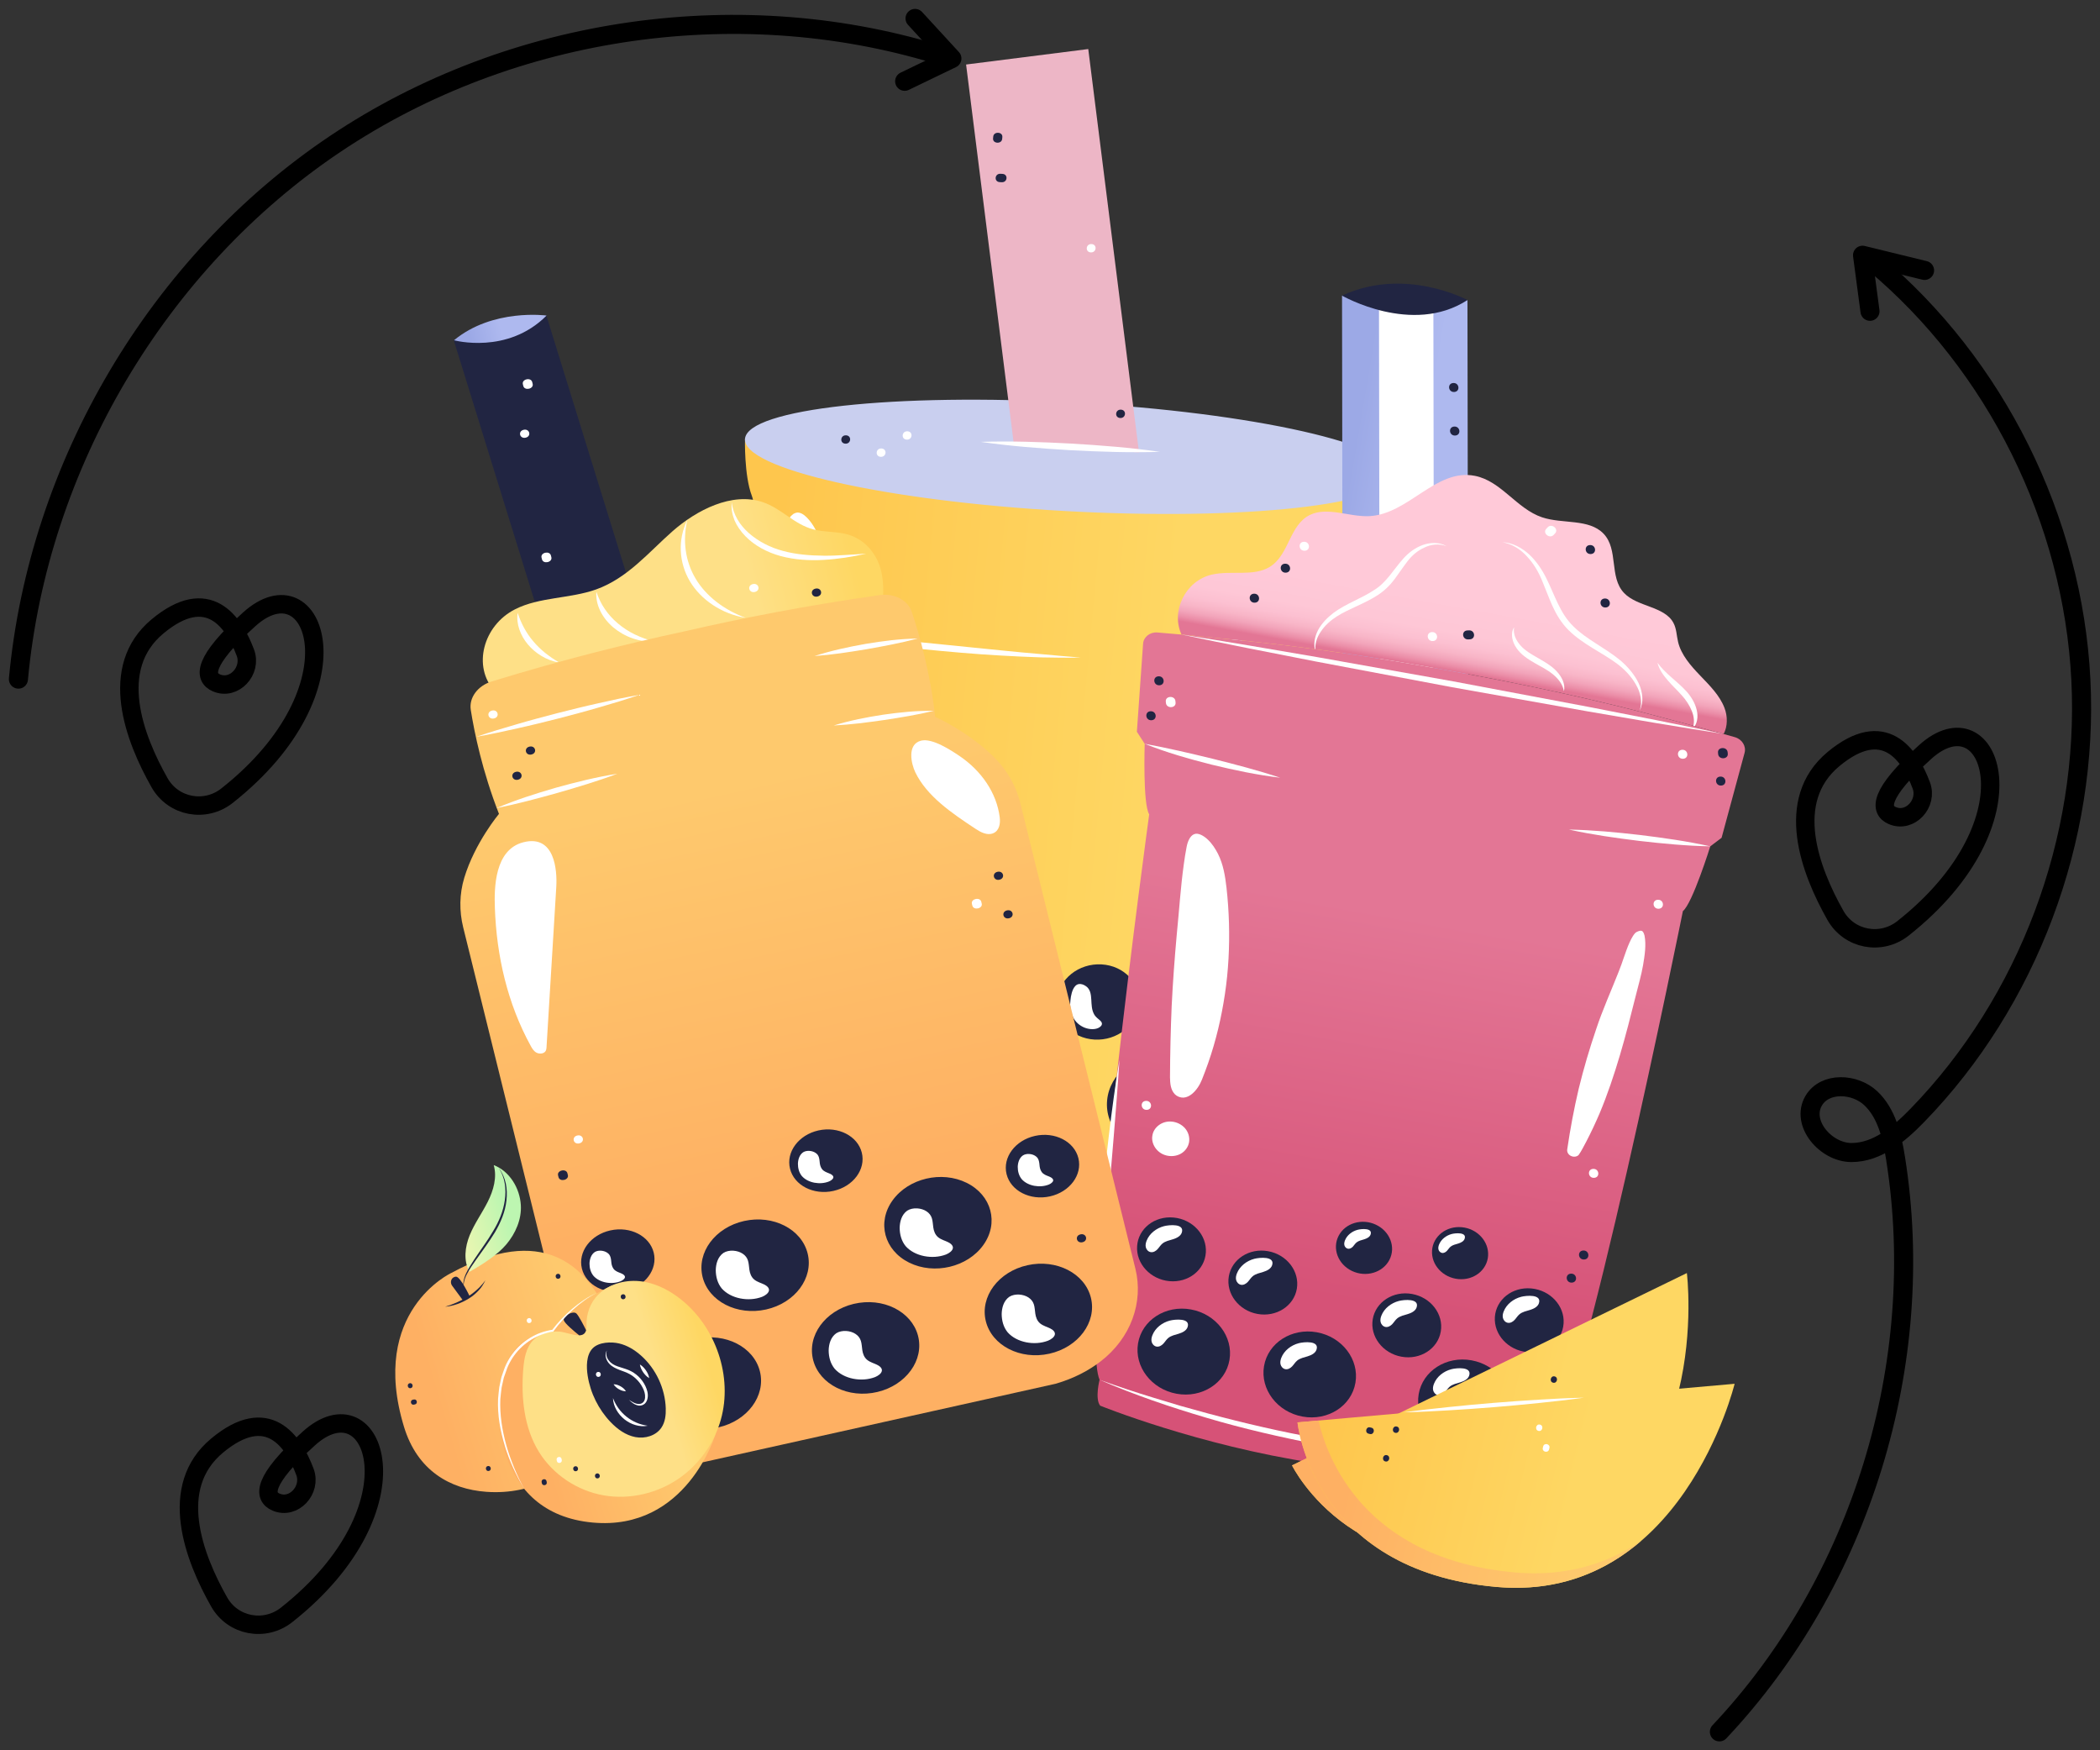 <svg width="114" height="95" viewBox="0 0 114 95" fill="none" xmlns="http://www.w3.org/2000/svg">
<rect x="0" y="0" width="114" height="95" fill="#333333" stroke="none"/>
<path d="M58.071 25.115L40.443 23.813C40.443 23.813 40.39 25.801 40.814 26.911C41.239 28.02 40.989 33.557 41.6 34.074C42.152 34.541 42.687 56.103 42.785 60.245C42.795 60.687 42.933 61.111 43.18 61.485C43.539 62.029 44.04 62.839 44.162 63.298C44.299 63.813 47.924 65.346 54.495 65.393C60.892 66.069 64.57 64.943 64.801 64.449C65.006 64.008 65.651 63.261 66.107 62.764C66.42 62.421 66.634 62.016 66.726 61.58C67.586 57.491 72.089 36.21 72.721 35.809C73.421 35.365 74.194 29.858 74.819 28.806C75.443 27.755 75.757 25.781 75.757 25.781L58.071 25.115Z" fill="url(#paint0_linear_29_1780)"/>
<path d="M51.337 59.776C51.202 61.235 49.802 62.345 48.209 62.257C46.617 62.168 45.436 60.913 45.571 59.455C45.706 57.996 47.107 56.886 48.699 56.975C50.291 57.063 51.472 58.318 51.337 59.776Z" fill="#212542"/>
<path d="M58.346 60.891C58.211 62.35 56.811 63.46 55.219 63.371C53.627 63.283 52.446 62.028 52.581 60.57C52.716 59.111 54.116 58.001 55.708 58.09C57.3 58.178 58.481 59.432 58.346 60.891Z" fill="#212542"/>
<path d="M65.866 60.043C65.731 61.502 64.331 62.612 62.739 62.524C61.147 62.435 59.966 61.181 60.101 59.722C60.236 58.264 61.636 57.153 63.228 57.242C64.82 57.331 66.001 58.585 65.866 60.043Z" fill="#212542"/>
<path d="M61.835 54.509C61.731 55.636 60.649 56.494 59.418 56.425C58.188 56.357 57.276 55.388 57.38 54.261C57.484 53.133 58.566 52.275 59.797 52.344C61.027 52.413 61.939 53.382 61.835 54.509Z" fill="#212542"/>
<path d="M55.19 54.44C55.085 55.567 54.004 56.426 52.773 56.357C51.543 56.288 50.63 55.319 50.735 54.192C50.839 53.065 51.921 52.207 53.151 52.275C54.382 52.344 55.294 53.313 55.19 54.44Z" fill="#212542"/>
<path d="M47.037 55.012C46.969 55.741 46.269 56.296 45.473 56.252C44.677 56.208 44.086 55.581 44.154 54.851C44.221 54.122 44.921 53.567 45.718 53.611C46.514 53.655 47.104 54.282 47.037 55.012Z" fill="#212542"/>
<path d="M66.694 55.383C66.626 56.113 65.926 56.668 65.13 56.623C64.334 56.579 63.743 55.952 63.811 55.223C63.879 54.493 64.578 53.938 65.374 53.983C66.171 54.027 66.761 54.654 66.694 55.383Z" fill="#212542"/>
<path d="M46.549 59.496C46.548 59.852 46.633 60.209 46.822 60.514C47.012 60.818 47.324 61.051 47.68 61.155C48.026 61.258 48.465 61.238 48.682 60.998C48.786 60.884 48.761 60.745 48.64 60.633C48.526 60.52 48.342 60.409 48.233 60.234C48.022 59.888 48.034 59.502 48.01 59.156C47.99 58.813 47.945 58.446 47.642 58.241C47.501 58.14 47.318 58.065 47.139 58.096C46.957 58.127 46.834 58.291 46.755 58.448C46.605 58.779 46.565 59.142 46.549 59.496Z" fill="white"/>
<path d="M53.407 60.978C53.407 61.334 53.492 61.691 53.68 61.996C53.87 62.3 54.181 62.533 54.538 62.637C54.883 62.74 55.323 62.72 55.54 62.48C55.644 62.366 55.619 62.227 55.498 62.115C55.383 62.002 55.2 61.891 55.091 61.716C54.88 61.37 54.892 60.984 54.868 60.638C54.848 60.296 54.803 59.928 54.5 59.724C54.359 59.622 54.176 59.547 53.997 59.578C53.815 59.609 53.692 59.773 53.613 59.931C53.464 60.261 53.423 60.623 53.407 60.978Z" fill="white"/>
<path d="M60.837 60.084C60.837 60.44 60.922 60.797 61.111 61.102C61.301 61.406 61.612 61.639 61.968 61.743C62.314 61.846 62.754 61.826 62.97 61.586C63.074 61.472 63.049 61.333 62.928 61.221C62.814 61.108 62.63 60.997 62.521 60.822C62.31 60.477 62.322 60.09 62.299 59.744C62.279 59.402 62.233 59.034 61.93 58.83C61.789 58.728 61.607 58.653 61.427 58.684C61.245 58.715 61.122 58.879 61.043 59.036C60.894 59.367 60.853 59.73 60.837 60.084Z" fill="white"/>
<path d="M58.094 54.512C58.094 54.791 58.161 55.071 58.309 55.311C58.458 55.549 58.702 55.732 58.982 55.813C59.253 55.894 59.598 55.879 59.768 55.69C59.849 55.601 59.83 55.492 59.735 55.404C59.646 55.315 59.502 55.228 59.416 55.091C59.25 54.82 59.26 54.516 59.241 54.245C59.225 53.977 59.19 53.688 58.952 53.528C58.841 53.448 58.698 53.389 58.557 53.414C58.414 53.438 58.318 53.566 58.256 53.69C58.139 53.949 58.107 54.234 58.094 54.512Z" fill="white"/>
<path d="M51.331 54.458C51.331 54.737 51.398 55.017 51.546 55.256C51.695 55.495 51.939 55.677 52.219 55.759C52.49 55.84 52.835 55.825 53.005 55.636C53.086 55.547 53.067 55.438 52.972 55.349C52.883 55.261 52.738 55.174 52.653 55.037C52.487 54.765 52.497 54.462 52.478 54.19C52.462 53.922 52.427 53.634 52.189 53.473C52.078 53.393 51.935 53.335 51.794 53.359C51.651 53.383 51.555 53.512 51.493 53.635C51.376 53.895 51.344 54.179 51.331 54.458Z" fill="white"/>
<path d="M44.541 54.899C44.54 55.1 44.588 55.301 44.695 55.473C44.802 55.644 44.977 55.775 45.178 55.834C45.373 55.892 45.621 55.881 45.743 55.745C45.801 55.681 45.787 55.603 45.719 55.54C45.655 55.476 45.551 55.414 45.489 55.315C45.371 55.12 45.377 54.902 45.364 54.707C45.353 54.515 45.327 54.308 45.157 54.192C45.077 54.135 44.974 54.093 44.873 54.11C44.77 54.127 44.701 54.22 44.657 54.309C44.573 54.495 44.55 54.699 44.541 54.899Z" fill="white"/>
<path d="M64.197 55.179C64.197 55.38 64.245 55.581 64.352 55.753C64.459 55.924 64.634 56.056 64.835 56.114C65.03 56.172 65.278 56.161 65.4 56.026C65.458 55.962 65.444 55.883 65.376 55.82C65.312 55.756 65.208 55.694 65.147 55.596C65.028 55.401 65.035 55.183 65.021 54.988C65.01 54.795 64.984 54.588 64.813 54.472C64.734 54.415 64.631 54.373 64.53 54.39C64.427 54.408 64.358 54.5 64.314 54.589C64.23 54.775 64.207 54.98 64.197 55.179Z" fill="white"/>
<path d="M44.032 62.567C45.685 63.048 47.379 63.394 49.086 63.661C50.794 63.922 52.515 64.13 54.25 64.197C55.981 64.294 57.722 64.307 59.46 64.209C61.201 64.148 62.933 63.932 64.671 63.718C64.243 63.806 63.813 63.89 63.383 63.971C62.953 64.051 62.523 64.144 62.088 64.196C61.219 64.308 60.349 64.432 59.474 64.486C57.724 64.642 55.966 64.627 54.218 64.556C52.47 64.459 50.732 64.254 49.023 63.933C48.169 63.772 47.324 63.577 46.486 63.363C45.656 63.126 44.826 62.886 44.032 62.567Z" fill="white"/>
<path d="M41.6 34.074C42.315 34.126 43.026 34.196 43.74 34.253L45.874 34.456L50.139 34.877L54.401 35.306C55.111 35.381 55.822 35.443 56.534 35.505L57.602 35.602C57.958 35.627 58.315 35.657 58.672 35.69C57.953 35.707 57.235 35.695 56.517 35.681C55.8 35.656 55.083 35.624 54.368 35.583C52.936 35.505 51.51 35.375 50.087 35.236C48.664 35.088 47.244 34.927 45.83 34.73L43.71 34.428C43.006 34.312 42.3 34.206 41.6 34.074Z" fill="white"/>
<path d="M70.686 36.084C69.86 36.309 69.009 36.393 68.16 36.406C67.735 36.406 67.31 36.389 66.889 36.338C66.468 36.288 66.05 36.211 65.65 36.078C66.505 36.051 67.331 36.056 68.166 36.045C69.001 36.045 69.835 36.026 70.686 36.084Z" fill="white"/>
<path d="M43.63 47.231C43.666 47.495 43.714 47.765 43.85 48C43.976 48.236 44.244 48.413 44.538 48.398C44.829 48.389 45.106 48.245 45.296 48.044C45.489 47.84 45.608 47.589 45.704 47.336C46.071 46.312 46.292 45.248 46.387 44.184C46.436 43.651 46.441 43.117 46.427 42.585C46.4 42.054 46.355 41.524 46.267 41C46.109 39.952 45.811 38.923 45.393 37.945C45.194 37.462 44.918 36.994 44.466 36.747C44.358 36.695 44.252 36.671 44.166 36.696C44.078 36.72 43.995 36.799 43.928 36.899C43.798 37.108 43.72 37.364 43.664 37.62C43.447 38.659 43.453 39.737 43.436 40.811C43.385 41.884 43.366 42.955 43.397 44.027C43.435 45.098 43.513 46.167 43.63 47.231Z" fill="white"/>
<path d="M42.843 31.939C42.875 32.193 42.931 32.45 43.065 32.673C43.19 32.899 43.464 33.056 43.739 33.009C44.011 32.966 44.235 32.773 44.355 32.554C44.478 32.33 44.517 32.077 44.545 31.823C44.598 31.31 44.651 30.796 44.638 30.293C44.634 30.041 44.611 29.791 44.564 29.548C44.523 29.301 44.445 29.08 44.328 28.855C44.218 28.632 44.086 28.416 43.926 28.226C43.769 28.042 43.576 27.859 43.368 27.825C43.266 27.803 43.171 27.84 43.073 27.892C43.028 27.928 42.983 27.967 42.939 28.006C42.91 28.054 42.868 28.093 42.844 28.148C42.734 28.361 42.692 28.619 42.666 28.869C42.57 29.889 42.712 30.922 42.843 31.939Z" fill="white"/>
<path d="M69.848 33.818C69.815 34.058 69.796 34.313 69.902 34.535C69.955 34.645 70.054 34.733 70.173 34.778C70.293 34.822 70.428 34.821 70.553 34.79C70.811 34.729 70.999 34.54 71.125 34.333C71.253 34.125 71.341 33.891 71.443 33.664C71.641 33.209 71.822 32.748 71.975 32.284C72.126 31.821 72.269 31.35 72.299 30.889C72.314 30.663 72.295 30.429 72.184 30.276C72.085 30.122 71.858 30.076 71.621 30.1C71.15 30.139 70.787 30.552 70.57 30.98C70.119 31.86 69.977 32.854 69.848 33.818Z" fill="white"/>
<path d="M69.899 38.971C70.217 38.989 70.26 38.535 69.941 38.518C69.623 38.5 69.581 38.953 69.899 38.971Z" fill="#212542"/>
<path d="M69.858 41.8C70.176 41.818 70.218 41.365 69.9 41.347C69.582 41.33 69.539 41.782 69.858 41.8Z" fill="#212542"/>
<path d="M68.114 39.175C68.432 39.193 68.475 38.739 68.156 38.722C67.838 38.704 67.795 39.157 68.114 39.175Z" fill="#212542"/>
<path d="M67.059 35.071C67.096 35.073 67.132 35.075 67.169 35.077C67.487 35.095 67.53 34.642 67.211 34.624C67.174 34.622 67.138 34.62 67.101 34.618C66.783 34.6 66.74 35.053 67.059 35.071Z" fill="white"/>
<path d="M67.544 40.559C67.862 40.577 67.905 40.124 67.586 40.106C67.268 40.088 67.225 40.541 67.544 40.559Z" fill="white"/>
<path d="M45.334 51.835C45.337 51.802 45.34 51.768 45.343 51.735C45.37 51.443 44.876 51.415 44.849 51.707C44.846 51.741 44.843 51.774 44.84 51.808C44.813 52.099 45.307 52.127 45.334 51.835Z" fill="white"/>
<path d="M44.049 58.261C44.367 58.279 44.41 57.826 44.091 57.809C43.773 57.791 43.73 58.244 44.049 58.261Z" fill="white"/>
<path d="M75.692 25.778C75.541 27.402 67.529 28.279 57.795 27.736C48.061 27.194 40.292 25.437 40.443 23.813C40.593 22.189 48.606 21.311 58.34 21.854C68.073 22.396 75.842 24.153 75.692 25.778Z" fill="#C9CFEF"/>
<path d="M45.89 24.081C46.208 24.099 46.25 23.646 45.931 23.628C45.613 23.61 45.571 24.063 45.89 24.081Z" fill="#212542"/>
<path d="M47.81 24.795C48.129 24.812 48.171 24.36 47.852 24.342C47.534 24.324 47.492 24.777 47.81 24.795Z" fill="white"/>
<path d="M49.222 23.862C49.54 23.88 49.582 23.427 49.263 23.409C48.945 23.392 48.903 23.845 49.222 23.862Z" fill="white"/>
<path d="M61.831 24.552L59.077 2.662L52.445 3.502L55.045 24.174L61.831 24.552Z" fill="#EDB6C6"/>
<path d="M53.919 7.412C53.916 7.446 53.913 7.479 53.909 7.513C53.883 7.804 54.377 7.832 54.404 7.54C54.407 7.507 54.41 7.473 54.413 7.439C54.44 7.148 53.946 7.12 53.919 7.412Z" fill="#212542"/>
<path d="M54.269 9.885C54.306 9.887 54.343 9.889 54.379 9.891C54.697 9.908 54.74 9.455 54.421 9.438C54.384 9.436 54.348 9.434 54.311 9.432C53.993 9.414 53.95 9.867 54.269 9.885Z" fill="#212542"/>
<path d="M60.81 22.688C61.128 22.706 61.171 22.253 60.852 22.235C60.534 22.217 60.492 22.67 60.81 22.688Z" fill="#212542"/>
<path d="M59.214 13.7C59.532 13.717 59.575 13.264 59.256 13.247C58.938 13.229 58.896 13.682 59.214 13.7Z" fill="white"/>
<path d="M53.236 23.983C54.87 23.931 56.495 23.989 58.117 24.074C59.738 24.169 61.356 24.292 62.965 24.525C61.33 24.577 59.705 24.519 58.084 24.434C56.463 24.338 54.845 24.215 53.236 23.983Z" fill="white"/>
<path d="M79.706 44.249L72.897 44.01L72.853 16.047L79.662 16.286L79.706 44.249Z" fill="url(#paint1_linear_29_1780)"/>
<path d="M77.811 16.214L74.859 16.11L74.903 44.073L77.855 44.177L77.811 16.214Z" fill="white"/>
<path d="M72.853 16.046C72.853 16.046 76.662 18.237 79.662 16.286C79.662 16.286 76.272 14.452 72.853 16.046Z" fill="#212542"/>
<path d="M93.569 39.839C92.881 39.648 91.939 39.392 90.794 39.092C86.639 37.96 82.464 37.079 78.636 36.398C74.809 35.691 70.596 35.052 66.313 34.654C65.478 34.569 64.745 34.498 64.14 34.442C63.546 33.169 64.357 31.513 65.79 31.187C66.826 30.95 68.054 31.307 68.934 30.766C69.994 30.112 69.991 28.483 71.12 27.944C72.068 27.491 73.242 28.062 74.324 28.015C76.464 27.916 77.947 25.41 80.064 25.827C81.494 26.106 82.331 27.613 83.712 28.078C84.826 28.451 86.253 28.14 87.048 28.965C87.876 29.829 87.339 31.318 88.163 32.185C88.88 32.943 90.354 32.901 90.84 33.802C91.017 34.127 91.011 34.501 91.098 34.852C91.266 35.547 91.78 36.131 92.296 36.669C92.812 37.206 93.359 37.75 93.615 38.425C93.791 38.885 93.789 39.424 93.569 39.839Z" fill="url(#paint2_linear_29_1780)"/>
<path d="M71.416 35.384C71.281 34.991 71.365 34.557 71.556 34.193C71.755 33.827 72.055 33.521 72.392 33.263C73.082 32.753 73.904 32.485 74.569 32.042C75.262 31.633 75.634 30.923 76.194 30.303C76.471 29.994 76.831 29.725 77.244 29.578C77.652 29.433 78.153 29.419 78.53 29.649C78.121 29.489 77.675 29.546 77.317 29.724C76.947 29.892 76.646 30.151 76.408 30.464C76.166 30.775 75.949 31.11 75.702 31.441C75.456 31.77 75.139 32.078 74.778 32.31C74.055 32.777 73.236 33.034 72.559 33.464C72.224 33.681 71.921 33.95 71.707 34.274C71.48 34.591 71.361 34.981 71.416 35.384Z" fill="white"/>
<path d="M81.563 29.43C82.106 29.451 82.62 29.736 83.015 30.096C83.409 30.465 83.707 30.913 83.939 31.378C84.401 32.298 84.68 33.288 85.406 33.99C86.116 34.706 87.12 35.148 87.956 35.839C88.369 36.19 88.724 36.605 88.954 37.079C89.174 37.549 89.246 38.106 89.016 38.556C89.168 38.08 89.056 37.569 88.8 37.143C88.553 36.71 88.193 36.334 87.785 36.026C86.959 35.412 85.942 34.981 85.154 34.207C84.762 33.818 84.483 33.348 84.27 32.879C84.059 32.406 83.888 31.93 83.694 31.469C83.5 31.012 83.242 30.574 82.893 30.202C82.554 29.825 82.096 29.525 81.563 29.43Z" fill="white"/>
<path d="M82.194 34.049C82.126 34.428 82.31 34.772 82.551 35.044C82.796 35.316 83.129 35.511 83.477 35.707C83.82 35.908 84.199 36.111 84.491 36.422C84.779 36.717 84.994 37.138 84.897 37.519C84.84 37.135 84.588 36.837 84.3 36.597C84.009 36.358 83.658 36.184 83.302 35.982C82.954 35.778 82.575 35.543 82.333 35.188C82.093 34.853 81.976 34.384 82.194 34.049Z" fill="white"/>
<path d="M89.977 35.973C90.412 36.575 91.036 36.961 91.557 37.532C91.815 37.824 92.02 38.163 92.107 38.535C92.2 38.898 92.142 39.324 91.866 39.577C92.01 39.246 91.965 38.906 91.844 38.595C91.719 38.284 91.527 37.991 91.292 37.734C91.056 37.468 90.782 37.217 90.537 36.931C90.291 36.65 90.064 36.327 89.977 35.973Z" fill="white"/>
<path d="M94.706 40.861L93.458 45.472L92.844 45.937C92.844 45.937 91.871 49.051 91.357 49.451C91.357 49.451 85.779 77.151 83.815 79.263C83.815 79.263 83.726 80.317 83.326 80.573C83.326 80.573 77.611 80.732 71.359 79.408C65.04 78.453 59.721 76.294 59.721 76.294C59.428 75.912 59.691 74.89 59.691 74.89C58.538 72.213 62.385 44.2 62.385 44.2C62.033 43.642 62.141 40.371 62.141 40.371L61.716 39.718L62.053 34.942C62.08 34.572 62.423 34.298 62.828 34.329C63.159 34.356 63.599 34.393 64.14 34.442C64.744 34.498 65.478 34.569 66.313 34.655C70.595 35.053 74.808 35.691 78.635 36.398C82.463 37.079 86.639 37.961 90.794 39.092C91.938 39.392 92.88 39.648 93.569 39.839C93.803 39.904 94.008 39.961 94.181 40.012C94.573 40.126 94.802 40.503 94.706 40.861Z" fill="url(#paint3_linear_29_1780)"/>
<path d="M59.691 74.891C60.659 75.24 61.635 75.566 62.619 75.864L64.095 76.309L65.581 76.72C67.565 77.253 69.569 77.715 71.589 78.081C72.595 78.286 73.61 78.435 74.623 78.597C75.131 78.668 75.641 78.724 76.15 78.789L76.913 78.884L77.678 78.957L79.209 79.099L80.743 79.179L81.511 79.224L82.279 79.235L83.816 79.264C81.776 79.362 79.717 79.385 77.664 79.206L76.893 79.156L76.125 79.069C75.613 79.009 75.1 78.957 74.589 78.89C73.569 78.736 72.546 78.598 71.533 78.4C69.507 78.005 67.491 77.546 65.513 76.958C63.534 76.374 61.577 75.71 59.691 74.891Z" fill="white"/>
<path d="M85.168 45.026C86.463 45.051 87.743 45.173 89.022 45.32C90.299 45.476 91.574 45.656 92.844 45.936C91.556 45.913 90.272 45.79 88.991 45.642C87.711 45.485 86.433 45.304 85.168 45.026Z" fill="white"/>
<path d="M62.141 40.371C63.391 40.6 64.619 40.887 65.845 41.187C67.07 41.495 68.291 41.811 69.498 42.212C68.237 42.062 66.997 41.8 65.768 41.501C64.541 41.19 63.32 40.845 62.141 40.371Z" fill="white"/>
<path d="M63.514 58.477C63.521 58.792 63.54 59.148 63.782 59.397C63.902 59.515 64.079 59.583 64.249 59.576C64.421 59.564 64.574 59.483 64.702 59.381C64.955 59.172 65.131 58.89 65.25 58.595C65.365 58.294 65.487 57.996 65.589 57.691C66.013 56.477 66.307 55.222 66.496 53.953C66.686 52.684 66.751 51.398 66.716 50.112C66.698 49.469 66.653 48.827 66.582 48.185C66.51 47.547 66.405 46.91 66.119 46.343C65.975 46.063 65.799 45.79 65.569 45.573C65.348 45.361 65.041 45.185 64.824 45.277C64.603 45.364 64.472 45.671 64.417 45.964C64.356 46.274 64.307 46.591 64.264 46.908C64.088 48.175 64.008 49.466 63.879 50.748C63.764 52.031 63.667 53.316 63.605 54.605C63.55 55.894 63.52 57.185 63.514 58.477Z" fill="white"/>
<path d="M85.077 62.393C85.057 62.533 85.143 62.681 85.284 62.742C85.419 62.809 85.596 62.791 85.697 62.69C85.858 62.465 85.978 62.204 86.114 61.959C86.373 61.461 86.611 60.952 86.833 60.437C87.267 59.402 87.622 58.339 87.94 57.267C88.258 56.194 88.533 55.109 88.804 54.023C88.94 53.478 89.097 52.941 89.193 52.398C89.284 51.86 89.374 51.287 89.275 50.784C89.202 50.514 89.13 50.459 88.871 50.573C88.779 50.609 88.712 50.7 88.64 50.813C88.57 50.922 88.512 51.046 88.455 51.169C88.231 51.672 88.089 52.209 87.87 52.744C87.462 53.784 86.995 54.806 86.646 55.869C86.285 56.928 85.967 58.003 85.702 59.091C85.446 60.181 85.239 61.283 85.077 62.393Z" fill="white"/>
<path d="M64.55 61.992C64.592 61.73 64.512 61.449 64.332 61.241C64.152 61.033 63.887 60.905 63.623 60.878C63.082 60.819 62.623 61.192 62.559 61.63C62.475 62.066 62.783 62.58 63.312 62.714C63.569 62.781 63.862 62.754 64.099 62.621C64.337 62.489 64.504 62.253 64.55 61.992Z" fill="white"/>
<path d="M64.14 34.442C66.604 34.826 69.062 35.245 71.519 35.669L78.882 36.981L86.233 38.367L89.904 39.086C91.126 39.337 92.349 39.577 93.569 39.839C92.337 39.65 91.108 39.44 89.877 39.242L86.191 38.612L78.828 37.3L71.477 35.913C69.029 35.438 66.581 34.958 64.14 34.442Z" fill="white"/>
<path d="M60.769 57.534C60.684 58.916 60.572 60.294 60.461 61.672L60.115 65.804C59.984 67.179 59.882 68.557 59.772 69.934C59.716 70.622 59.668 71.311 59.631 72.001C59.582 72.691 59.562 73.381 59.549 74.075C59.422 72.686 59.454 71.295 59.503 69.91C59.558 68.525 59.663 67.145 59.767 65.766C59.9 64.389 60.027 63.012 60.194 61.639C60.36 60.267 60.54 58.897 60.769 57.534Z" fill="white"/>
<path d="M66.743 73.811C66.529 75.074 65.245 75.897 63.874 75.649C62.504 75.4 61.567 74.175 61.78 72.911C61.994 71.647 63.278 70.824 64.649 71.073C66.019 71.321 66.957 72.547 66.743 73.811Z" fill="#212542"/>
<path d="M73.581 75.05C73.367 76.314 72.083 77.136 70.712 76.888C69.342 76.64 68.405 75.414 68.618 74.15C68.832 72.886 70.116 72.064 71.487 72.312C72.857 72.56 73.795 73.786 73.581 75.05Z" fill="#212542"/>
<path d="M81.977 76.572C81.763 77.835 80.479 78.658 79.108 78.41C77.738 78.161 76.8 76.936 77.014 75.672C77.228 74.408 78.512 73.585 79.883 73.834C81.253 74.082 82.19 75.308 81.977 76.572Z" fill="#212542"/>
<path d="M78.214 72.27C78.055 73.21 77.099 73.823 76.08 73.638C75.06 73.453 74.362 72.541 74.521 71.601C74.68 70.66 75.636 70.048 76.656 70.233C77.676 70.417 78.373 71.33 78.214 72.27Z" fill="#212542"/>
<path d="M70.4 69.949C70.24 70.889 69.285 71.501 68.265 71.317C67.245 71.132 66.548 70.22 66.707 69.279C66.866 68.339 67.821 67.726 68.841 67.911C69.861 68.096 70.559 69.008 70.4 69.949Z" fill="#212542"/>
<path d="M65.46 67.983C65.398 68.937 64.512 69.633 63.482 69.537C62.452 69.442 61.667 68.591 61.729 67.638C61.791 66.684 62.677 65.988 63.708 66.084C64.738 66.179 65.523 67.029 65.46 67.983Z" fill="#212542"/>
<path d="M84.881 71.832C84.819 72.786 83.933 73.482 82.903 73.386C81.873 73.291 81.088 72.441 81.15 71.487C81.212 70.533 82.098 69.837 83.128 69.933C84.159 70.028 84.944 70.879 84.881 71.832Z" fill="#212542"/>
<path d="M80.782 68.158C80.731 68.936 80.009 69.503 79.169 69.425C78.329 69.347 77.689 68.654 77.74 67.876C77.791 67.099 78.513 66.531 79.353 66.609C80.193 66.687 80.833 67.38 80.782 68.158Z" fill="#212542"/>
<path d="M74.697 66.475C75.458 66.837 75.784 67.692 75.424 68.385C75.064 69.077 74.156 69.346 73.395 68.985C72.634 68.623 72.309 67.769 72.668 67.076C73.028 66.383 73.936 66.114 74.697 66.475Z" fill="#212542"/>
<path d="M69.557 73.696C69.513 73.81 69.486 73.934 69.515 74.054C69.545 74.174 69.642 74.288 69.772 74.314C69.916 74.342 70.055 74.259 70.148 74.159C70.242 74.058 70.311 73.937 70.417 73.849C70.574 73.719 70.792 73.677 70.992 73.615C71.192 73.553 71.401 73.448 71.465 73.261C71.643 72.747 70.774 72.835 70.507 72.904C70.08 73.015 69.71 73.307 69.557 73.696Z" fill="white"/>
<path d="M77.844 75.108C77.799 75.222 77.772 75.346 77.801 75.466C77.831 75.586 77.929 75.7 78.058 75.725C78.202 75.754 78.341 75.671 78.435 75.571C78.529 75.47 78.597 75.349 78.704 75.26C78.861 75.131 79.079 75.089 79.279 75.026C79.479 74.964 79.687 74.86 79.752 74.673C79.929 74.158 79.061 74.247 78.793 74.316C78.366 74.426 77.996 74.719 77.844 75.108Z" fill="white"/>
<path d="M74.991 71.405C74.946 71.518 74.919 71.642 74.949 71.762C74.978 71.882 75.076 71.996 75.206 72.022C75.349 72.05 75.488 71.968 75.582 71.867C75.676 71.767 75.744 71.645 75.851 71.557C76.008 71.427 76.226 71.385 76.426 71.323C76.626 71.261 76.834 71.156 76.899 70.969C77.076 70.455 76.208 70.543 75.941 70.612C75.513 70.723 75.143 71.016 74.991 71.405Z" fill="white"/>
<path d="M81.63 71.179C81.585 71.292 81.558 71.416 81.588 71.537C81.617 71.657 81.715 71.77 81.845 71.796C81.989 71.825 82.127 71.742 82.221 71.641C82.315 71.541 82.383 71.419 82.49 71.331C82.647 71.201 82.865 71.159 83.065 71.097C83.266 71.035 83.473 70.93 83.538 70.744C83.716 70.229 82.847 70.317 82.58 70.386C82.153 70.497 81.782 70.79 81.63 71.179Z" fill="white"/>
<path d="M62.56 72.47C62.515 72.583 62.488 72.707 62.518 72.827C62.547 72.947 62.645 73.061 62.775 73.087C62.918 73.116 63.057 73.033 63.151 72.932C63.245 72.832 63.313 72.71 63.42 72.622C63.577 72.492 63.794 72.45 63.995 72.388C64.195 72.326 64.403 72.221 64.468 72.034C64.645 71.52 63.777 71.608 63.509 71.677C63.083 71.788 62.712 72.081 62.56 72.47Z" fill="white"/>
<path d="M62.244 67.343C62.2 67.457 62.172 67.581 62.202 67.701C62.231 67.821 62.329 67.935 62.459 67.96C62.603 67.989 62.741 67.906 62.835 67.806C62.929 67.705 62.997 67.584 63.104 67.496C63.261 67.366 63.479 67.324 63.679 67.262C63.879 67.2 64.087 67.095 64.152 66.908C64.329 66.394 63.461 66.482 63.193 66.551C62.767 66.662 62.396 66.954 62.244 67.343Z" fill="white"/>
<path d="M67.147 69.116C67.102 69.229 67.075 69.353 67.104 69.473C67.134 69.593 67.232 69.707 67.361 69.733C67.505 69.762 67.644 69.679 67.738 69.578C67.832 69.478 67.9 69.356 68.007 69.268C68.164 69.138 68.382 69.096 68.582 69.034C68.782 68.972 68.99 68.867 69.055 68.68C69.232 68.166 68.364 68.254 68.096 68.323C67.669 68.434 67.299 68.727 67.147 69.116Z" fill="white"/>
<path d="M73.012 67.326C72.98 67.409 72.96 67.499 72.981 67.586C73.003 67.674 73.074 67.757 73.168 67.775C73.273 67.796 73.374 67.736 73.443 67.663C73.511 67.589 73.561 67.501 73.639 67.437C73.753 67.342 73.912 67.312 74.057 67.266C74.203 67.221 74.355 67.145 74.402 67.009C74.531 66.634 73.898 66.698 73.704 66.749C73.393 66.829 73.123 67.043 73.012 67.326Z" fill="white"/>
<path d="M78.119 67.554C78.087 67.637 78.067 67.727 78.088 67.815C78.11 67.902 78.181 67.985 78.275 68.004C78.38 68.025 78.481 67.964 78.55 67.891C78.618 67.818 78.668 67.73 78.746 67.665C78.86 67.571 79.018 67.54 79.164 67.495C79.31 67.45 79.462 67.374 79.508 67.237C79.638 66.863 79.005 66.927 78.81 66.977C78.499 67.058 78.23 67.271 78.119 67.554Z" fill="white"/>
<path d="M61.281 70.812C61.618 70.796 61.572 70.309 61.235 70.325C60.898 70.34 60.944 70.828 61.281 70.812Z" fill="#212542"/>
<path d="M85.327 69.617C85.663 69.601 85.617 69.114 85.28 69.13C84.944 69.145 84.99 69.633 85.327 69.617Z" fill="#212542"/>
<path d="M85.995 68.362C86.332 68.346 86.286 67.859 85.949 67.874C85.612 67.89 85.658 68.378 85.995 68.362Z" fill="#212542"/>
<path d="M62.507 39.092C62.843 39.077 62.797 38.589 62.46 38.605C62.124 38.62 62.17 39.108 62.507 39.092Z" fill="#212542"/>
<path d="M62.939 37.195C63.275 37.179 63.229 36.692 62.892 36.708C62.555 36.723 62.602 37.211 62.939 37.195Z" fill="#212542"/>
<path d="M93.434 42.638C93.771 42.622 93.724 42.135 93.388 42.151C93.051 42.166 93.097 42.654 93.434 42.638Z" fill="#212542"/>
<path d="M93.263 40.851C93.266 40.878 93.269 40.905 93.271 40.932C93.301 41.246 93.824 41.222 93.794 40.908C93.792 40.881 93.789 40.854 93.786 40.827C93.756 40.513 93.233 40.536 93.263 40.851Z" fill="#212542"/>
<path d="M68.118 32.712C68.455 32.696 68.409 32.209 68.072 32.224C67.735 32.24 67.781 32.727 68.118 32.712Z" fill="#212542"/>
<path d="M69.803 31.083C70.139 31.068 70.093 30.58 69.756 30.596C69.42 30.611 69.465 31.099 69.803 31.083Z" fill="#212542"/>
<path d="M86.358 30.072C86.695 30.056 86.649 29.569 86.311 29.584C85.975 29.6 86.021 30.087 86.358 30.072Z" fill="#212542"/>
<path d="M87.162 32.973C87.498 32.957 87.452 32.469 87.115 32.485C86.779 32.501 86.825 32.988 87.162 32.973Z" fill="#212542"/>
<path d="M79.703 34.705C79.732 34.704 79.761 34.702 79.79 34.701C80.127 34.685 80.081 34.198 79.744 34.214C79.715 34.215 79.686 34.217 79.656 34.218C79.32 34.233 79.366 34.721 79.703 34.705Z" fill="#212542"/>
<path d="M78.993 23.64C79.33 23.624 79.284 23.137 78.947 23.152C78.61 23.168 78.656 23.655 78.993 23.64Z" fill="#212542"/>
<path d="M78.942 21.276C79.278 21.26 79.232 20.772 78.895 20.788C78.559 20.804 78.605 21.291 78.942 21.276Z" fill="#212542"/>
<path d="M60.64 71.739C60.976 71.724 60.93 71.236 60.593 71.252C60.257 71.267 60.302 71.755 60.64 71.739Z" fill="white"/>
<path d="M62.255 60.24C62.591 60.224 62.545 59.737 62.208 59.752C61.871 59.768 61.918 60.255 62.255 60.24Z" fill="white"/>
<path d="M86.535 63.93C86.871 63.915 86.825 63.427 86.488 63.443C86.152 63.459 86.198 63.946 86.535 63.93Z" fill="white"/>
<path d="M90.043 49.324C90.38 49.308 90.334 48.82 89.997 48.836C89.66 48.852 89.706 49.339 90.043 49.324Z" fill="white"/>
<path d="M63.817 38.134C63.815 38.107 63.812 38.08 63.809 38.053C63.779 37.739 63.256 37.763 63.286 38.077C63.289 38.104 63.291 38.131 63.294 38.158C63.324 38.472 63.847 38.448 63.817 38.134Z" fill="white"/>
<path d="M91.367 41.183C91.703 41.168 91.657 40.68 91.32 40.696C90.983 40.712 91.029 41.199 91.367 41.183Z" fill="white"/>
<path d="M70.828 29.893C71.164 29.878 71.118 29.39 70.781 29.406C70.445 29.422 70.491 29.909 70.828 29.893Z" fill="white"/>
<path d="M77.783 34.794C78.12 34.779 78.073 34.291 77.737 34.307C77.4 34.322 77.446 34.81 77.783 34.794Z" fill="white"/>
<path d="M84.017 28.62C83.991 28.649 83.964 28.677 83.938 28.705C83.721 28.939 84.124 29.266 84.341 29.033C84.367 29.004 84.394 28.976 84.42 28.948C84.637 28.714 84.235 28.387 84.017 28.62Z" fill="white"/>
<path d="M70.138 79.537L91.573 69.098C91.573 69.098 93.091 81.262 83.398 84.023C73.704 86.784 70.138 79.537 70.138 79.537Z" fill="url(#paint4_linear_29_1780)"/>
<path d="M89.867 78.849C88.663 81.09 86.668 83.092 83.398 84.023C73.702 86.784 70.14 79.537 70.14 79.537L71.168 79.038C72.279 80.712 76.106 85.191 84.067 82.927C86.792 82.149 88.631 80.631 89.867 78.849Z" fill="url(#paint5_linear_29_1780)"/>
<path d="M70.437 77.202L94.165 75.108C94.165 75.108 91.278 87.018 81.241 86.134C71.203 85.249 70.437 77.202 70.437 77.202Z" fill="url(#paint6_linear_29_1780)"/>
<path d="M89.118 83.611C87.2 85.275 84.626 86.433 81.24 86.134C71.202 85.249 70.438 77.202 70.438 77.202L71.576 77.103C72.022 79.066 74.012 84.62 82.254 85.349C85.076 85.597 87.333 84.835 89.118 83.611Z" fill="url(#paint7_linear_29_1780)"/>
<path d="M76.21 76.658C77.021 76.544 77.835 76.455 78.648 76.37C79.462 76.282 80.276 76.212 81.091 76.143C81.906 76.079 82.722 76.016 83.539 75.97L84.764 75.903C85.173 75.889 85.582 75.868 85.991 75.861C85.586 75.921 85.179 75.965 84.773 76.017L83.553 76.15C82.74 76.237 81.925 76.307 81.11 76.376C80.294 76.439 79.479 76.503 78.662 76.548C77.846 76.596 77.029 76.64 76.21 76.658Z" fill="white"/>
<path d="M74.292 77.815C74.317 77.821 74.343 77.828 74.368 77.834C74.587 77.887 74.67 77.546 74.451 77.492C74.425 77.486 74.4 77.48 74.375 77.474C74.156 77.42 74.073 77.761 74.292 77.815Z" fill="#212542"/>
<path d="M75.742 77.769C75.96 77.822 76.044 77.48 75.824 77.427C75.605 77.373 75.522 77.715 75.742 77.769Z" fill="#212542"/>
<path d="M75.205 79.323C75.424 79.377 75.507 79.035 75.288 78.981C75.069 78.928 74.986 79.269 75.205 79.323Z" fill="#212542"/>
<path d="M84.311 75.049C84.53 75.103 84.613 74.761 84.394 74.707C84.175 74.654 84.092 74.995 84.311 75.049Z" fill="#212542"/>
<path d="M83.517 77.665C83.736 77.718 83.819 77.376 83.6 77.323C83.381 77.269 83.298 77.611 83.517 77.665Z" fill="white"/>
<path d="M84.093 78.668C84.1 78.643 84.106 78.618 84.112 78.592C84.165 78.372 83.825 78.289 83.772 78.509C83.766 78.534 83.759 78.56 83.753 78.585C83.7 78.805 84.04 78.889 84.093 78.668Z" fill="white"/>
<path d="M29.657 17.117L24.63 18.459L37.226 59.123L42.252 57.782L29.657 17.117Z" fill="#212542"/>
<path d="M24.646 18.468C24.646 18.468 27.544 19.265 29.672 17.127C29.672 17.127 26.751 16.724 24.646 18.468Z" fill="url(#paint8_linear_29_1780)"/>
<path d="M28.535 23.756C28.862 23.683 28.757 23.255 28.429 23.328C28.102 23.401 28.207 23.829 28.535 23.756Z" fill="white"/>
<path d="M28.384 20.853C28.391 20.885 28.399 20.916 28.407 20.948C28.476 21.224 28.984 21.111 28.916 20.835C28.908 20.803 28.9 20.772 28.892 20.74C28.824 20.464 28.316 20.577 28.384 20.853Z" fill="white"/>
<path d="M29.931 30.246C29.923 30.215 29.915 30.183 29.907 30.151C29.839 29.876 29.331 29.988 29.398 30.264C29.406 30.296 29.414 30.328 29.422 30.359C29.49 30.635 29.999 30.522 29.931 30.246Z" fill="white"/>
<path d="M47.84 33.475C47.94 32.609 48.038 31.724 47.808 30.891C47.578 30.058 46.957 29.271 46.007 29.006C45.414 28.841 44.75 28.891 44.154 28.734C43.102 28.458 42.422 27.594 41.401 27.252C39.736 26.693 37.815 27.686 36.512 28.831C35.21 29.977 34.075 31.376 32.364 31.991C30.943 32.5 29.294 32.395 27.963 33.069C26.215 33.954 25.647 36.194 26.842 37.493C34.37 36.855 40.772 36.02 47.84 33.475Z" fill="url(#paint9_linear_29_1780)"/>
<path d="M39.724 27.269C39.795 27.924 40.157 28.503 40.663 28.945C41.172 29.386 41.809 29.72 42.507 29.903C43.208 30.094 43.961 30.155 44.72 30.162C45.1 30.166 45.483 30.15 45.867 30.125C46.252 30.11 46.636 30.073 47.024 30.05C46.267 30.222 45.496 30.345 44.713 30.389C43.932 30.436 43.137 30.382 42.387 30.185C41.638 29.98 40.958 29.612 40.461 29.101C40.215 28.846 40.011 28.56 39.876 28.249C39.751 27.935 39.685 27.6 39.724 27.269Z" fill="white"/>
<path d="M37.31 28.228C37.051 29.339 37.198 30.464 37.763 31.409C38.327 32.354 39.293 33.096 40.476 33.535C39.187 33.322 38.055 32.562 37.453 31.554C36.852 30.544 36.782 29.289 37.31 28.228Z" fill="white"/>
<path d="M32.374 32.115C32.593 32.791 32.989 33.371 33.537 33.834C34.082 34.299 34.763 34.635 35.555 34.821C35.136 34.849 34.711 34.778 34.324 34.641C33.935 34.505 33.584 34.298 33.286 34.048C32.698 33.546 32.317 32.836 32.374 32.115Z" fill="white"/>
<path d="M28.101 33.264C28.29 33.836 28.558 34.347 28.941 34.798C29.318 35.253 29.796 35.631 30.364 35.964C29.671 35.849 29.067 35.465 28.656 34.978C28.249 34.489 28.015 33.872 28.101 33.264Z" fill="white"/>
<path d="M44.376 32.378C44.703 32.305 44.598 31.877 44.271 31.949C43.943 32.022 44.049 32.451 44.376 32.378Z" fill="#212542"/>
<path d="M40.977 32.13C41.304 32.057 41.199 31.629 40.871 31.702C40.544 31.775 40.649 32.203 40.977 32.13Z" fill="white"/>
<path d="M54.073 41.211C52.667 39.754 50.767 38.906 50.767 38.906C50.493 36.453 49.895 34.389 49.493 33.203C49.277 32.568 48.541 32.189 47.758 32.3C43.734 32.868 40.129 33.582 37.131 34.274C34.121 34.919 30.557 35.8 26.687 36.989C25.934 37.22 25.452 37.87 25.556 38.529C25.751 39.762 26.183 41.862 27.087 44.175C27.087 44.175 25.782 45.736 25.206 47.635C24.935 48.528 24.927 49.454 25.145 50.336L31.389 75.596C31.834 77.396 33.359 78.866 35.45 79.306C36.244 79.473 37.162 79.523 38.197 79.359L41.282 78.672L54.217 75.794L57.301 75.107C58.306 74.817 59.104 74.385 59.737 73.901C61.404 72.624 62.082 70.665 61.637 68.865L55.393 43.605C55.175 42.723 54.735 41.897 54.073 41.211Z" fill="url(#paint10_linear_29_1780)"/>
<path d="M45.259 39.377C46.139 39.104 47.041 38.93 47.947 38.791C48.854 38.661 49.768 38.568 50.687 38.582C49.79 38.8 48.89 38.945 47.988 39.082C47.085 39.211 46.181 39.331 45.259 39.377Z" fill="white"/>
<path d="M26.942 43.866C27.988 43.419 29.075 43.074 30.17 42.757C31.268 42.451 32.377 42.175 33.514 41.996C32.446 42.398 31.357 42.723 30.263 43.037C29.167 43.344 28.068 43.637 26.942 43.866Z" fill="white"/>
<path d="M44.214 35.609C45.121 35.314 46.05 35.115 46.986 34.949C47.922 34.793 48.867 34.671 49.821 34.658C48.897 34.901 47.969 35.075 47.036 35.239C46.103 35.394 45.168 35.54 44.214 35.609Z" fill="white"/>
<path d="M25.864 39.99C26.583 39.742 27.313 39.525 28.044 39.313C28.774 39.097 29.511 38.903 30.248 38.71C30.988 38.523 31.727 38.337 32.472 38.173L33.591 37.927C33.966 37.856 34.339 37.775 34.717 37.712C34.357 37.839 33.992 37.948 33.63 38.066L32.535 38.391C31.805 38.606 31.069 38.799 30.332 38.992C29.594 39.178 28.856 39.364 28.11 39.528C27.367 39.695 26.621 39.858 25.864 39.99Z" fill="white"/>
<path d="M26.864 49.267C26.955 51.872 27.541 54.462 28.816 56.778C28.89 56.912 28.972 57.052 29.118 57.132C29.264 57.211 29.493 57.205 29.598 57.077C29.657 57.006 29.664 56.915 29.669 56.83C29.846 53.935 30.021 51.039 30.198 48.143C30.254 47.213 30.107 45.288 28.417 45.714C26.841 46.111 26.826 48.21 26.864 49.267Z" fill="white"/>
<path d="M54.271 44.365C54.31 44.684 54.261 45.086 53.912 45.228C53.59 45.358 53.241 45.172 52.972 44.995C51.668 44.134 50.314 43.219 49.684 41.91C49.477 41.48 49.216 40.398 50.002 40.201C50.612 40.048 51.648 40.737 52.075 41.024C53.274 41.83 54.108 43.038 54.271 44.365Z" fill="white"/>
<path d="M41.253 74.437C41.581 75.764 40.57 77.123 38.995 77.474C37.419 77.825 35.877 77.034 35.548 75.707C35.221 74.381 36.232 73.021 37.807 72.67C39.383 72.32 40.925 73.111 41.253 74.437Z" fill="#212542"/>
<path d="M47.345 75.607C48.942 75.367 50.077 74.078 49.881 72.727C49.684 71.376 48.23 70.475 46.633 70.715C45.036 70.955 43.901 72.244 44.098 73.595C44.294 74.946 45.748 75.847 47.345 75.607Z" fill="#212542"/>
<path d="M59.221 70.439C59.549 71.765 58.538 73.125 56.962 73.476C55.387 73.826 53.844 73.035 53.516 71.709C53.188 70.382 54.2 69.022 55.775 68.672C57.35 68.322 58.893 69.113 59.221 70.439Z" fill="#212542"/>
<path d="M43.844 68.038C44.172 69.364 43.161 70.724 41.586 71.075C40.011 71.425 38.468 70.634 38.139 69.307C37.812 67.981 38.823 66.621 40.398 66.271C41.974 65.921 43.517 66.712 43.844 68.038Z" fill="#212542"/>
<path d="M53.377 67.582C54.238 66.386 53.834 64.872 52.475 64.2C51.115 63.529 49.316 63.954 48.455 65.151C47.594 66.347 47.998 67.862 49.357 68.533C50.717 69.204 52.517 68.779 53.377 67.582Z" fill="#212542"/>
<path d="M58.541 62.86C58.765 63.767 58.074 64.696 56.997 64.936C55.921 65.175 54.867 64.635 54.642 63.728C54.418 62.822 55.109 61.892 56.186 61.653C57.262 61.413 58.317 61.954 58.541 62.86Z" fill="#212542"/>
<path d="M35.488 67.99C35.712 68.897 35.021 69.826 33.944 70.066C32.868 70.305 31.814 69.765 31.589 68.858C31.365 67.951 32.056 67.022 33.133 66.783C34.21 66.543 35.264 67.084 35.488 67.99Z" fill="#212542"/>
<path d="M46.784 62.565C47.008 63.471 46.318 64.401 45.241 64.64C44.164 64.88 43.11 64.339 42.886 63.433C42.662 62.526 43.353 61.597 44.429 61.357C45.506 61.118 46.56 61.659 46.784 62.565Z" fill="#212542"/>
<path d="M36.739 75.974C37.23 76.526 38.191 76.71 38.931 76.426C39.107 76.354 39.274 76.231 39.3 76.094C39.329 75.956 39.206 75.839 39.049 75.761C38.894 75.68 38.682 75.632 38.505 75.493C38.329 75.347 38.268 75.14 38.241 74.963C38.215 74.782 38.211 74.609 38.162 74.458C38.117 74.311 38.017 74.179 37.874 74.085C37.602 73.901 37.136 73.851 36.827 74.046C36.521 74.263 36.42 74.645 36.415 74.987C36.419 75.335 36.507 75.69 36.739 75.974Z" fill="white"/>
<path d="M45.31 74.292C45.8 74.845 46.761 75.029 47.502 74.745C47.678 74.673 47.844 74.55 47.871 74.413C47.9 74.275 47.776 74.157 47.619 74.08C47.465 73.999 47.252 73.951 47.076 73.811C46.899 73.666 46.838 73.459 46.811 73.281C46.785 73.101 46.781 72.928 46.732 72.777C46.687 72.629 46.588 72.498 46.445 72.404C46.172 72.219 45.706 72.17 45.398 72.364C45.091 72.581 44.99 72.963 44.985 73.305C44.989 73.653 45.078 74.008 45.31 74.292Z" fill="white"/>
<path d="M54.702 72.315C55.192 72.868 56.153 73.052 56.894 72.768C57.069 72.696 57.236 72.573 57.263 72.436C57.291 72.298 57.168 72.18 57.011 72.103C56.857 72.022 56.645 71.974 56.468 71.834C56.291 71.689 56.23 71.482 56.203 71.305C56.177 71.124 56.173 70.951 56.124 70.8C56.079 70.652 55.98 70.521 55.837 70.427C55.564 70.242 55.098 70.193 54.789 70.387C54.483 70.604 54.382 70.986 54.377 71.328C54.381 71.677 54.469 72.031 54.702 72.315Z" fill="white"/>
<path d="M49.164 67.637C49.654 68.19 50.616 68.373 51.356 68.09C51.532 68.018 51.699 67.894 51.725 67.757C51.754 67.62 51.63 67.502 51.473 67.424C51.319 67.343 51.106 67.296 50.93 67.156C50.753 67.01 50.692 66.803 50.665 66.626C50.639 66.446 50.635 66.272 50.587 66.122C50.541 65.974 50.442 65.842 50.299 65.749C50.026 65.564 49.56 65.515 49.252 65.709C48.945 65.926 48.844 66.308 48.839 66.65C48.843 66.998 48.932 67.353 49.164 67.637Z" fill="white"/>
<path d="M39.181 69.934C39.671 70.487 40.633 70.67 41.373 70.387C41.548 70.315 41.715 70.191 41.742 70.054C41.77 69.916 41.647 69.799 41.49 69.721C41.336 69.641 41.124 69.593 40.947 69.453C40.77 69.307 40.709 69.1 40.682 68.923C40.656 68.743 40.652 68.569 40.603 68.418C40.558 68.271 40.459 68.139 40.316 68.046C40.043 67.861 39.577 67.812 39.269 68.006C38.962 68.223 38.861 68.605 38.856 68.947C38.86 69.295 38.949 69.65 39.181 69.934Z" fill="white"/>
<path d="M43.53 63.833C43.862 64.21 44.522 64.322 45.008 64.124C45.124 64.075 45.228 63.99 45.238 63.911C45.251 63.832 45.178 63.765 45.075 63.715C44.975 63.664 44.828 63.633 44.698 63.532C44.569 63.426 44.525 63.276 44.506 63.154C44.48 62.9 44.471 62.702 44.277 62.578C44.108 62.457 43.802 62.418 43.603 62.539C43.401 62.675 43.323 62.932 43.316 63.164C43.315 63.399 43.373 63.64 43.53 63.833Z" fill="white"/>
<path d="M55.464 64.001C55.796 64.378 56.455 64.49 56.942 64.292C57.057 64.243 57.161 64.158 57.172 64.079C57.185 64 57.112 63.933 57.008 63.883C56.909 63.832 56.761 63.801 56.632 63.7C56.502 63.594 56.459 63.444 56.44 63.322C56.414 63.068 56.404 62.87 56.211 62.746C56.041 62.625 55.736 62.586 55.536 62.708C55.334 62.843 55.256 63.1 55.249 63.332C55.248 63.567 55.307 63.808 55.464 64.001Z" fill="white"/>
<path d="M32.217 69.249C32.549 69.626 33.208 69.739 33.695 69.54C33.81 69.491 33.914 69.407 33.925 69.327C33.938 69.249 33.865 69.181 33.761 69.132C33.662 69.08 33.514 69.049 33.385 68.949C33.255 68.842 33.212 68.693 33.193 68.571C33.167 68.316 33.157 68.119 32.964 67.995C32.794 67.874 32.489 67.834 32.289 67.956C32.087 68.092 32.009 68.349 32.002 68.58C32.001 68.816 32.06 69.057 32.217 69.249Z" fill="white"/>
<path d="M54.255 47.748C54.582 47.675 54.477 47.247 54.15 47.319C53.823 47.392 53.928 47.821 54.255 47.748Z" fill="#212542"/>
<path d="M54.773 49.841C55.1 49.768 54.995 49.34 54.667 49.413C54.34 49.486 54.445 49.914 54.773 49.841Z" fill="#212542"/>
<path d="M58.762 67.425C59.089 67.352 58.983 66.924 58.656 66.997C58.329 67.07 58.434 67.498 58.762 67.425Z" fill="#212542"/>
<path d="M30.827 63.778C30.819 63.746 30.811 63.715 30.803 63.683C30.735 63.407 30.227 63.52 30.295 63.796C30.303 63.828 30.311 63.859 30.319 63.891C30.387 64.167 30.895 64.054 30.827 63.778Z" fill="#212542"/>
<path d="M28.116 42.321C28.444 42.248 28.338 41.82 28.011 41.892C27.683 41.965 27.789 42.393 28.116 42.321Z" fill="#212542"/>
<path d="M28.851 40.952C29.178 40.879 29.073 40.451 28.745 40.524C28.418 40.597 28.524 41.025 28.851 40.952Z" fill="#212542"/>
<path d="M31.446 62.059C31.773 61.986 31.667 61.558 31.34 61.631C31.012 61.704 31.118 62.132 31.446 62.059Z" fill="white"/>
<path d="M53.293 49.041C53.286 49.009 53.278 48.978 53.27 48.946C53.202 48.67 52.693 48.783 52.761 49.059C52.769 49.091 52.777 49.122 52.785 49.154C52.853 49.429 53.362 49.317 53.293 49.041Z" fill="white"/>
<path d="M26.818 38.995C27.145 38.922 27.039 38.494 26.712 38.567C26.385 38.64 26.49 39.068 26.818 38.995Z" fill="white"/>
<path d="M24.506 69.089C24.506 69.089 20.015 71.162 21.934 77.451C22.654 79.809 24.422 80.827 26.398 80.971C31.479 81.342 35.038 76.039 32.998 71.348C31.824 68.649 29.421 66.425 24.506 69.089Z" fill="url(#paint11_linear_29_1780)"/>
<path d="M22.293 75.346C22.465 75.312 22.414 75.044 22.242 75.077C22.07 75.111 22.121 75.379 22.293 75.346Z" fill="#212542"/>
<path d="M22.464 76.24C22.484 76.236 22.503 76.232 22.523 76.228C22.695 76.195 22.644 75.927 22.472 75.96C22.452 75.963 22.433 75.967 22.413 75.971C22.241 76.004 22.292 76.273 22.464 76.24Z" fill="#212542"/>
<path d="M30.321 69.408C30.492 69.375 30.442 69.107 30.27 69.14C30.098 69.173 30.149 69.441 30.321 69.408Z" fill="#212542"/>
<path d="M26.535 79.841C26.707 79.807 26.656 79.539 26.484 79.572C26.312 79.606 26.363 79.874 26.535 79.841Z" fill="#212542"/>
<path d="M28.751 71.812C28.923 71.779 28.872 71.511 28.7 71.544C28.528 71.577 28.579 71.845 28.751 71.812Z" fill="white"/>
<path d="M25.144 70.598L24.544 69.784C24.434 69.635 24.468 69.414 24.631 69.327C24.666 69.308 24.707 69.296 24.752 69.293C24.995 69.282 25.514 70.393 25.514 70.393L25.144 70.598Z" fill="#212542"/>
<path d="M25.488 69.032C25.149 68.434 25.24 67.675 25.5 67.039C25.76 66.402 26.171 65.841 26.479 65.227C26.788 64.612 26.993 63.898 26.802 63.238C27.662 63.566 28.219 64.487 28.274 65.409C28.321 66.184 27.987 66.946 27.489 67.539C26.991 68.132 26.159 68.649 25.488 69.032Z" fill="url(#paint12_linear_29_1780)"/>
<path d="M24.164 70.926C24.38 70.862 24.589 70.782 24.793 70.694C24.995 70.605 25.192 70.503 25.379 70.386C25.569 70.273 25.742 70.136 25.906 69.988L26.027 69.874L26.139 69.751C26.22 69.673 26.276 69.575 26.351 69.49C26.252 69.692 26.132 69.891 25.971 70.054C25.814 70.221 25.637 70.368 25.441 70.487C25.053 70.725 24.614 70.885 24.164 70.926Z" fill="#212542"/>
<path d="M25.203 70.029C25.177 69.957 25.159 69.882 25.151 69.805C25.146 69.729 25.148 69.651 25.159 69.575C25.181 69.421 25.23 69.273 25.293 69.132C25.422 68.851 25.593 68.597 25.758 68.34C26.095 67.831 26.465 67.346 26.768 66.823C27.084 66.307 27.32 65.743 27.404 65.144C27.446 64.847 27.451 64.542 27.401 64.244C27.353 63.947 27.246 63.658 27.083 63.4C27.268 63.643 27.39 63.933 27.458 64.234C27.521 64.536 27.526 64.849 27.494 65.156C27.427 65.772 27.181 66.357 26.869 66.883C26.553 67.409 26.183 67.896 25.833 68.392C25.66 68.641 25.481 68.889 25.345 69.157C25.208 69.421 25.116 69.731 25.203 70.029Z" fill="#212542"/>
<path d="M33.25 69.761C33.25 69.761 31.006 70.727 30.017 72.286C30.017 72.286 28.111 72.206 27.393 74.259C26.675 76.313 26.763 82.146 32.178 82.64C37.288 83.106 38.84 77.846 38.84 77.846L33.25 69.761Z" fill="url(#paint13_linear_29_1780)"/>
<path d="M39.066 77.27C38.685 78.44 37.925 79.481 36.927 80.195C35.74 81.043 34.216 81.413 32.78 81.165C31.345 80.917 30.02 80.043 29.253 78.799C28.445 77.484 28.281 75.86 28.405 74.319C28.45 73.744 28.555 73.128 28.962 72.723C29.321 72.364 29.86 72.239 30.365 72.275C30.671 72.297 31.119 72.488 31.44 72.478C31.622 72.473 31.764 72.403 31.817 72.2C31.834 72.136 31.841 72.058 31.839 71.965C31.821 71.32 32.03 70.698 32.502 70.245C33.117 69.651 34.031 69.433 34.875 69.556C35.719 69.681 36.494 70.115 37.142 70.673C38.978 72.254 39.818 74.961 39.066 77.27Z" fill="url(#paint14_linear_29_1780)"/>
<path d="M31.817 72.2C31.764 72.403 31.622 72.473 31.44 72.478C31.173 72.264 30.659 71.833 30.608 71.665C30.54 71.438 31.119 71.108 31.299 71.301C31.432 71.442 31.689 71.942 31.817 72.2Z" fill="#212542"/>
<path d="M31.903 74.676C32.052 75.614 32.493 76.503 33.148 77.187C33.516 77.572 33.969 77.901 34.492 78.001C35.014 78.102 35.61 77.929 35.907 77.486C36.11 77.184 36.153 76.802 36.141 76.438C36.104 75.353 35.606 74.291 34.795 73.572C34.453 73.269 34.053 73.023 33.609 72.919C33.178 72.817 32.511 72.84 32.175 73.18C31.814 73.545 31.829 74.211 31.903 74.676Z" fill="#212542"/>
<path d="M32.508 74.733C32.679 74.699 32.629 74.431 32.457 74.464C32.285 74.497 32.336 74.766 32.508 74.733Z" fill="white"/>
<path d="M32.949 73.295C32.865 73.489 32.934 73.702 33.057 73.85C33.175 74.008 33.349 74.1 33.537 74.166C33.725 74.231 33.924 74.282 34.123 74.362C34.322 74.444 34.504 74.565 34.661 74.714C34.815 74.864 34.946 75.04 35.038 75.235C35.128 75.427 35.197 75.653 35.156 75.877C35.138 75.988 35.092 76.103 35.004 76.185C34.916 76.266 34.795 76.304 34.682 76.293C34.456 76.26 34.289 76.12 34.142 75.978C34.312 76.089 34.496 76.206 34.686 76.204C34.778 76.204 34.864 76.167 34.923 76.103C34.981 76.039 35.011 75.951 35.018 75.859C35.033 75.671 34.977 75.486 34.884 75.312C34.796 75.138 34.677 74.979 34.536 74.846C34.397 74.709 34.233 74.599 34.055 74.519C33.877 74.436 33.678 74.383 33.486 74.295C33.295 74.212 33.099 74.088 32.985 73.9C32.872 73.722 32.825 73.471 32.949 73.295Z" fill="white"/>
<path d="M33.307 75.134C33.455 75.135 33.575 75.184 33.688 75.245C33.799 75.311 33.903 75.388 33.98 75.514C33.832 75.514 33.712 75.465 33.599 75.404C33.489 75.338 33.385 75.26 33.307 75.134Z" fill="white"/>
<path d="M33.276 75.882C33.431 76.293 33.684 76.635 34.01 76.894C34.335 77.154 34.724 77.325 35.158 77.384C34.942 77.429 34.712 77.411 34.496 77.348C34.279 77.287 34.076 77.177 33.898 77.037C33.722 76.894 33.569 76.72 33.46 76.522C33.35 76.325 33.281 76.103 33.276 75.882Z" fill="white"/>
<path d="M34.737 74.061C34.88 74.144 34.977 74.258 35.064 74.379C35.146 74.504 35.217 74.637 35.242 74.801C35.099 74.718 35.001 74.604 34.915 74.483C34.833 74.358 34.762 74.225 34.737 74.061Z" fill="white"/>
<path d="M28.468 80.819C28.241 80.456 28.043 80.075 27.865 79.685C27.772 79.491 27.695 79.29 27.614 79.091C27.545 78.888 27.463 78.689 27.407 78.481C27.153 77.66 27.001 76.798 27.038 75.931C27.058 75.716 27.075 75.499 27.105 75.285L27.173 74.967C27.199 74.862 27.211 74.752 27.253 74.652C27.329 74.448 27.384 74.237 27.482 74.041C27.577 73.845 27.687 73.655 27.82 73.482C28.338 72.782 29.138 72.292 29.999 72.176L29.966 72.197C30.289 71.771 30.657 71.386 31.06 71.041C31.261 70.868 31.473 70.709 31.694 70.562C31.912 70.412 32.145 70.287 32.381 70.169C32.15 70.297 31.922 70.43 31.711 70.588C31.498 70.743 31.294 70.909 31.101 71.088C30.713 71.442 30.353 71.832 30.048 72.255L30.035 72.272L30.014 72.276C29.6 72.346 29.201 72.496 28.842 72.712C28.486 72.933 28.17 73.22 27.923 73.559C27.797 73.727 27.692 73.91 27.602 74.099C27.554 74.192 27.52 74.292 27.487 74.392L27.38 74.691C27.339 74.788 27.326 74.894 27.301 74.997L27.232 75.306C27.201 75.515 27.183 75.727 27.161 75.937C27.123 76.785 27.26 77.636 27.489 78.456C27.604 78.866 27.75 79.268 27.911 79.664C28.073 80.06 28.256 80.447 28.468 80.819Z" fill="white"/>
<path d="M29.681 80.453C29.678 80.433 29.674 80.414 29.67 80.394C29.637 80.221 29.37 80.272 29.403 80.445C29.407 80.465 29.411 80.485 29.415 80.505C29.448 80.677 29.715 80.626 29.681 80.453Z" fill="#212542"/>
<path d="M31.273 79.853C31.445 79.819 31.394 79.551 31.222 79.584C31.05 79.618 31.101 79.886 31.273 79.853Z" fill="#212542"/>
<path d="M32.455 80.242C32.627 80.209 32.575 79.941 32.404 79.974C32.232 80.007 32.283 80.275 32.455 80.242Z" fill="#212542"/>
<path d="M33.854 70.518C34.026 70.485 33.975 70.217 33.803 70.25C33.631 70.283 33.682 70.551 33.854 70.518Z" fill="#212542"/>
<path d="M30.496 79.246C30.492 79.226 30.489 79.206 30.485 79.186C30.452 79.013 30.185 79.065 30.218 79.237C30.222 79.257 30.225 79.277 30.229 79.297C30.262 79.47 30.529 79.418 30.496 79.246Z" fill="white"/>
<path d="M103.304 50.39C102.118 51.327 100.389 51.008 99.64 49.688C98.272 47.275 96.814 43.461 99.53 41.202C102.282 38.913 103.669 40.951 104.298 42.628C104.668 43.614 103.689 44.679 102.728 44.269C102.035 43.972 101.974 43.104 104.509 40.817C108.073 37.599 110.717 44.534 103.304 50.39Z" stroke="black" stroke-miterlimit="10" stroke-linecap="round" stroke-linejoin="round"/>
<path d="M15.56 87.65C14.374 88.587 12.645 88.268 11.896 86.948C10.528 84.535 9.07 80.721 11.786 78.462C14.538 76.173 15.925 78.211 16.554 79.888C16.924 80.874 15.945 81.94 14.985 81.529C14.291 81.232 14.231 80.364 16.765 78.077C20.33 74.859 22.973 81.794 15.56 87.65Z" stroke="black" stroke-miterlimit="10" stroke-linecap="round" stroke-linejoin="round"/>
<path d="M12.326 43.186C11.14 44.123 9.411 43.804 8.662 42.484C7.294 40.072 5.836 36.257 8.552 33.998C11.304 31.709 12.691 33.748 13.32 35.424C13.69 36.41 12.711 37.476 11.751 37.065C11.057 36.768 10.996 35.9 13.531 33.613C17.096 30.395 19.739 37.33 12.326 43.186Z" stroke="black" stroke-miterlimit="10" stroke-linecap="round" stroke-linejoin="round"/>
<path d="M93.338 94C101.023 85.851 104.668 73.987 102.902 62.871C102.714 61.686 102.425 60.43 101.558 59.611C100.691 58.793 99.064 58.713 98.457 59.744C97.742 60.959 99.113 62.557 100.512 62.556C101.91 62.553 103.097 61.555 104.078 60.546C110.098 54.353 113.402 45.553 112.961 36.881C112.52 28.209 108.342 19.798 101.725 14.262" stroke="black" stroke-width="1.035" stroke-miterlimit="10" stroke-linecap="round" stroke-linejoin="round"/>
<path d="M101.514 16.895L101.109 13.854L104.476 14.677" stroke="black" stroke-width="1.035" stroke-miterlimit="10" stroke-linecap="round" stroke-linejoin="round"/>
<path d="M1 36.861C2.078 25.241 8.584 14.254 18.206 7.806C27.828 1.359 40.371 -0.419 51.376 3.105" stroke="black" stroke-width="1.035" stroke-miterlimit="10" stroke-linecap="round" stroke-linejoin="round"/>
<path d="M49.674 1L51.674 3.176L49.11 4.412" stroke="black" stroke-width="1.035" stroke-miterlimit="10" stroke-linecap="round" stroke-linejoin="round"/>
<defs>
<linearGradient id="paint0_linear_29_1780" x1="38.56" y1="44.13" x2="73.755" y2="47.39" gradientUnits="userSpaceOnUse">
<stop offset="0.059" stop-color="#FEC64D"/>
<stop offset="0.685" stop-color="#FED763"/>
</linearGradient>
<linearGradient id="paint1_linear_29_1780" x1="70.64" y1="29.125" x2="81.942" y2="31.038" gradientUnits="userSpaceOnUse">
<stop offset="0.177" stop-color="#9CA9E6"/>
<stop offset="0.505" stop-color="#AEB9EF"/>
</linearGradient>
<linearGradient id="paint2_linear_29_1780" x1="80.176" y1="28.421" x2="78.732" y2="36.385" gradientUnits="userSpaceOnUse">
<stop offset="0.52" stop-color="#FFC9D8"/>
<stop offset="0.744" stop-color="#FEC7D6"/>
<stop offset="0.825" stop-color="#FCC0D1"/>
<stop offset="0.882" stop-color="#F8B5C7"/>
<stop offset="0.929" stop-color="#F2A4BA"/>
<stop offset="0.968" stop-color="#EB8EA8"/>
<stop offset="1" stop-color="#E37695"/>
</linearGradient>
<linearGradient id="paint3_linear_29_1780" x1="72.353" y1="73.511" x2="78.51" y2="39.553" gradientUnits="userSpaceOnUse">
<stop offset="0.085" stop-color="#D65277"/>
<stop offset="0.7" stop-color="#E37695"/>
</linearGradient>
<linearGradient id="paint4_linear_29_1780" x1="71.562" y1="73.663" x2="90.461" y2="78.245" gradientUnits="userSpaceOnUse">
<stop offset="0.059" stop-color="#FEC64D"/>
<stop offset="0.685" stop-color="#FED763"/>
</linearGradient>
<linearGradient id="paint5_linear_29_1780" x1="70.4" y1="78.463" x2="88.874" y2="82.942" gradientUnits="userSpaceOnUse">
<stop offset="0.172" stop-color="#FEB063"/>
<stop offset="0.839" stop-color="#FEC96D"/>
</linearGradient>
<linearGradient id="paint6_linear_29_1780" x1="70.598" y1="76.538" x2="92.529" y2="81.856" gradientUnits="userSpaceOnUse">
<stop offset="0.059" stop-color="#FEC64D"/>
<stop offset="0.685" stop-color="#FED763"/>
</linearGradient>
<linearGradient id="paint7_linear_29_1780" x1="69.738" y1="80.09" x2="88.848" y2="84.724" gradientUnits="userSpaceOnUse">
<stop offset="0.172" stop-color="#FEB063"/>
<stop offset="0.839" stop-color="#FEC96D"/>
</linearGradient>
<linearGradient id="paint8_linear_29_1780" x1="24.64" y1="18.444" x2="29.689" y2="17.196" gradientUnits="userSpaceOnUse">
<stop offset="0.177" stop-color="#9CA9E6"/>
<stop offset="0.505" stop-color="#AEB9EF"/>
</linearGradient>
<linearGradient id="paint9_linear_29_1780" x1="25.816" y1="34.556" x2="47.397" y2="29.222" gradientUnits="userSpaceOnUse">
<stop offset="0.685" stop-color="#FEE087"/>
<stop offset="0.941" stop-color="#FED763"/>
</linearGradient>
<linearGradient id="paint10_linear_29_1780" x1="45.984" y1="70.093" x2="38.682" y2="37.278" gradientUnits="userSpaceOnUse">
<stop offset="0.172" stop-color="#FEB063"/>
<stop offset="0.839" stop-color="#FEC96D"/>
</linearGradient>
<linearGradient id="paint11_linear_29_1780" x1="21.589" y1="76.303" x2="33.468" y2="72.737" gradientUnits="userSpaceOnUse">
<stop offset="0.172" stop-color="#FEB063"/>
<stop offset="0.839" stop-color="#FEC96D"/>
</linearGradient>
<linearGradient id="paint12_linear_29_1780" x1="24.707" y1="66.57" x2="28.367" y2="65.472" gradientUnits="userSpaceOnUse">
<stop offset="0.095" stop-color="#E7F6B1"/>
<stop offset="0.741" stop-color="#BDF6B1"/>
</linearGradient>
<linearGradient id="paint13_linear_29_1780" x1="27.205" y1="78.118" x2="37.952" y2="74.891" gradientUnits="userSpaceOnUse">
<stop offset="0.172" stop-color="#FEB063"/>
<stop offset="0.839" stop-color="#FEC96D"/>
</linearGradient>
<linearGradient id="paint14_linear_29_1780" x1="28.557" y1="77.1" x2="39.142" y2="73.922" gradientUnits="userSpaceOnUse">
<stop offset="0.685" stop-color="#FEE087"/>
<stop offset="0.941" stop-color="#FED763"/>
</linearGradient>
</defs>
</svg>
